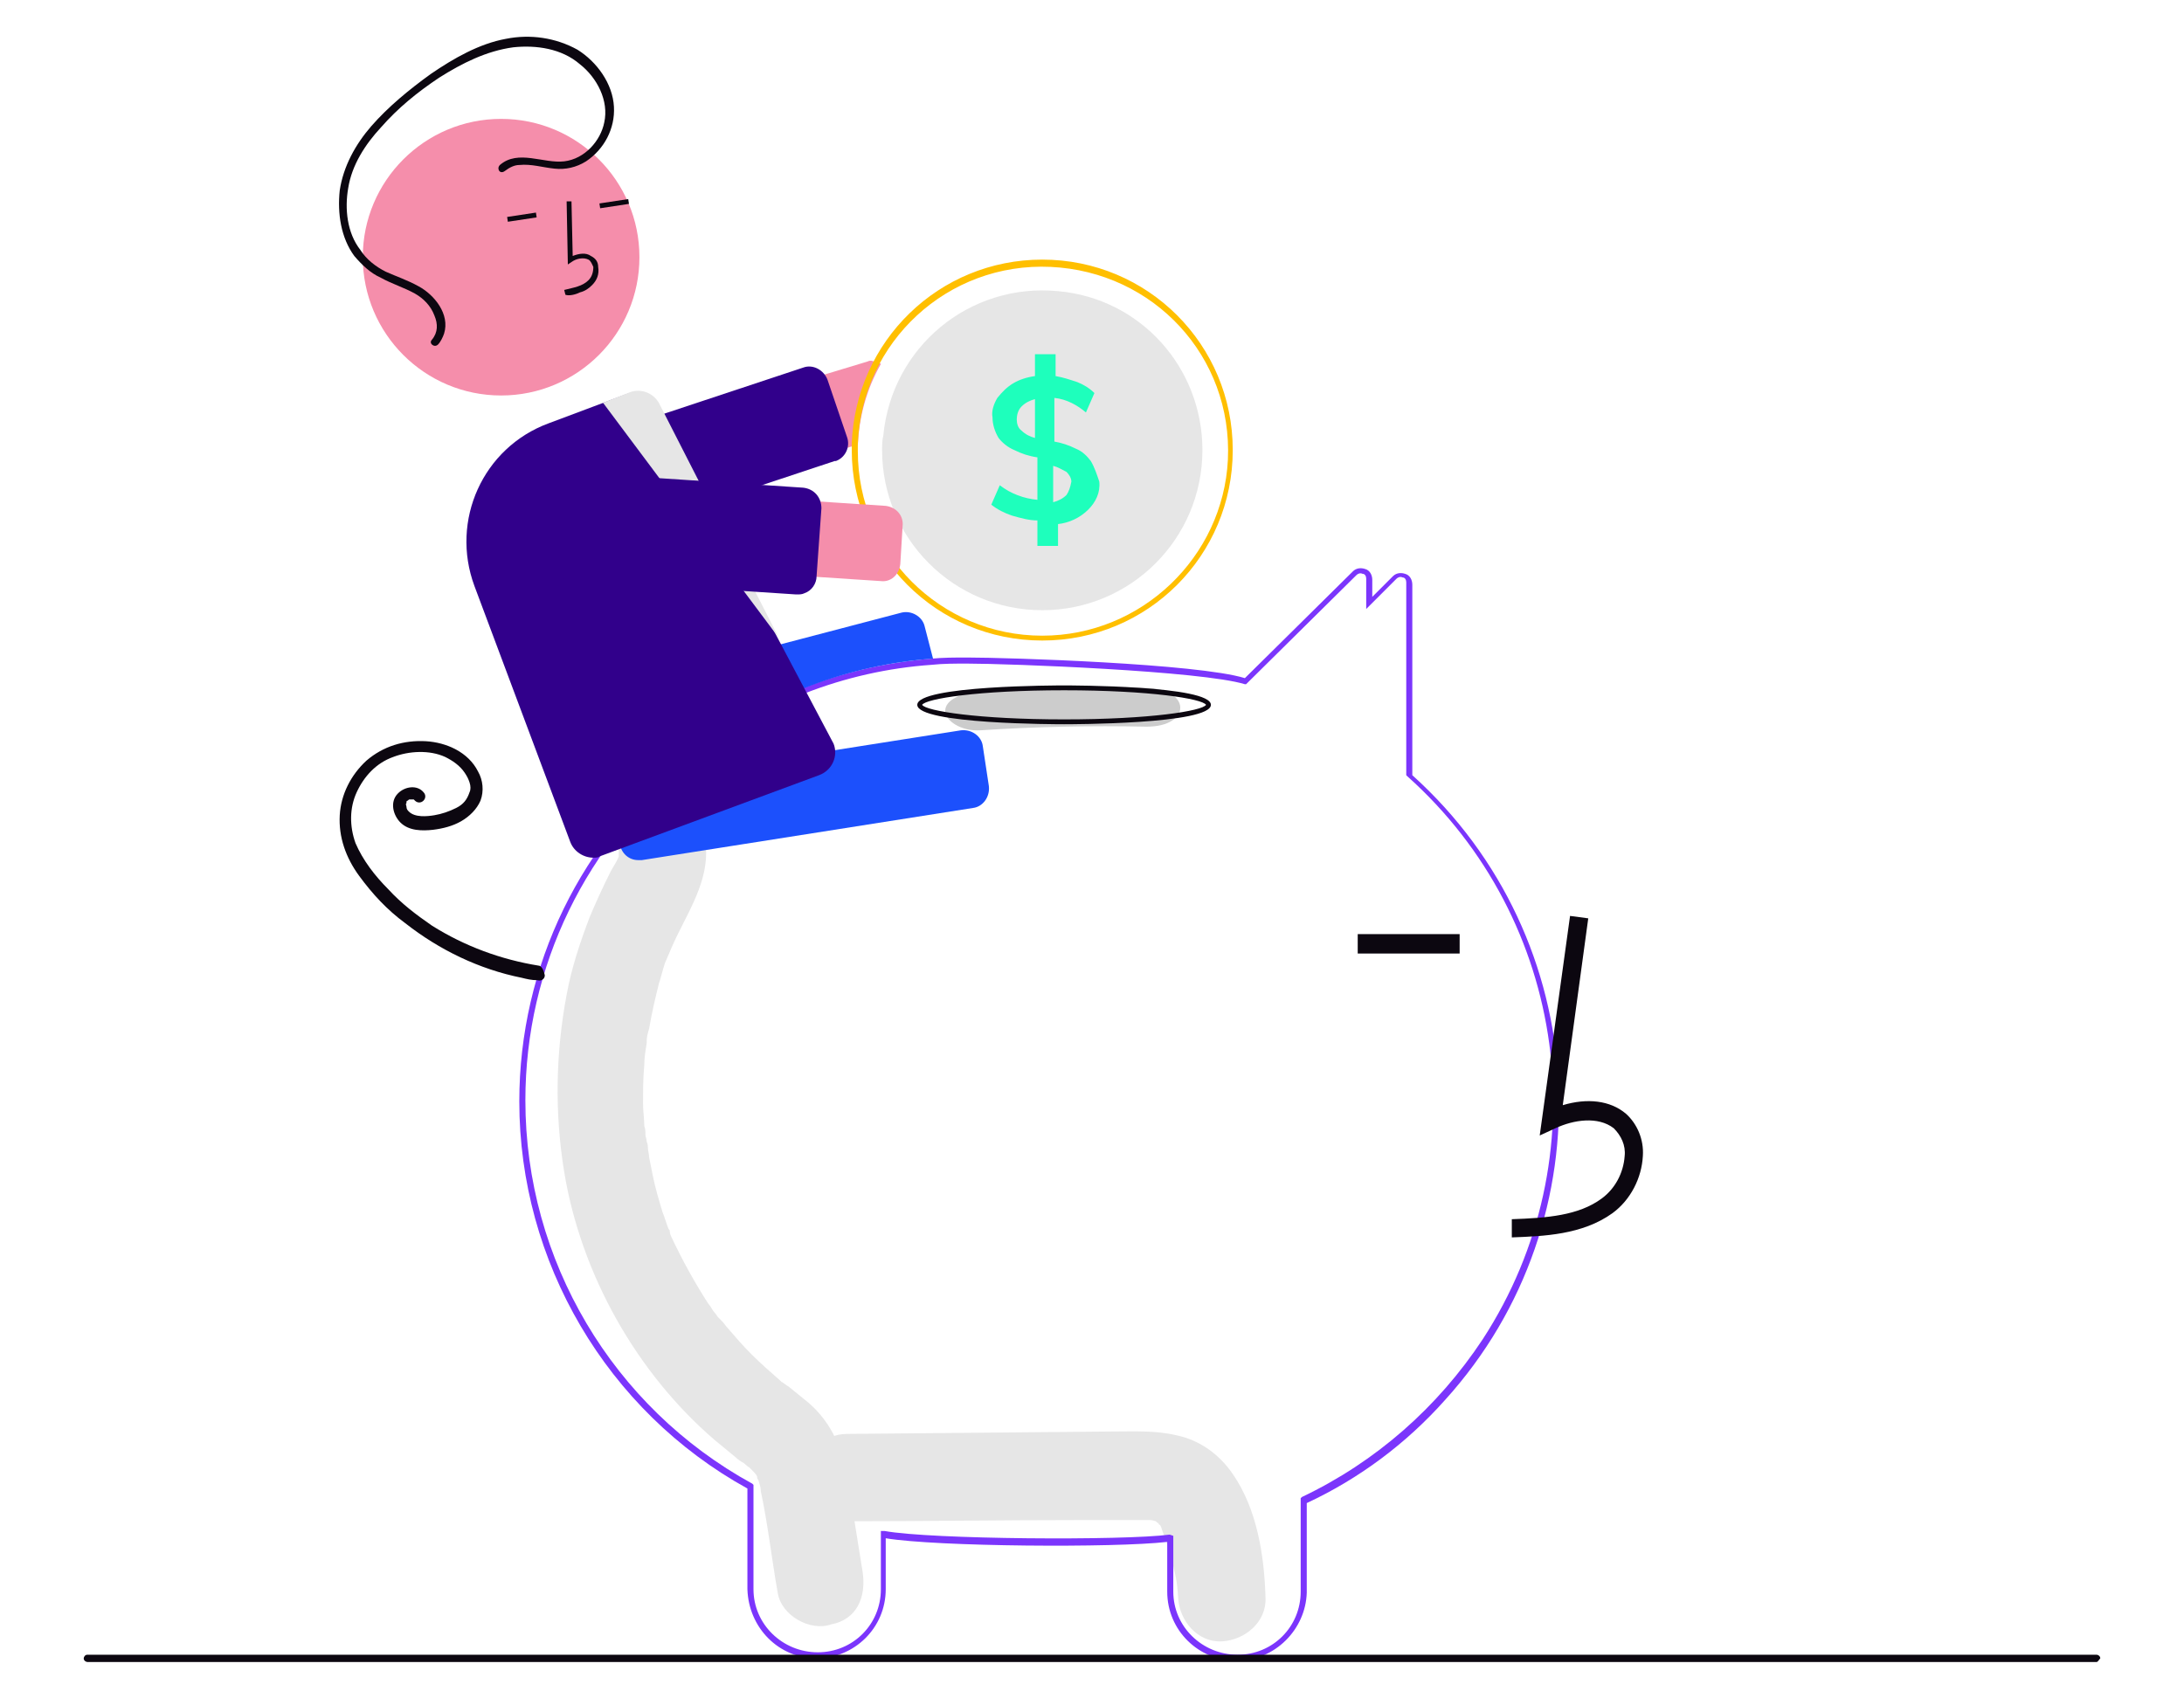 <?xml version="1.0" encoding="utf-8"?>
<!-- Generator: Adobe Illustrator 23.0.0, SVG Export Plug-In . SVG Version: 6.00 Build 0)  -->
<svg version="1.1" id="b5c524f0-66c4-4225-a3aa-c25cef687e0c"
	 xmlns="http://www.w3.org/2000/svg" xmlns:xlink="http://www.w3.org/1999/xlink" x="0px" y="0px" viewBox="0 0 180 140"
	 style="enable-background:new 0 0 180 140;" xml:space="preserve">
<style type="text/css">
	.st0{fill:#E6E6E6;}
	.st1{fill:#7B35FC;}
	.st2{fill:#F58EAB;}
	.st3{fill:#31008B;}
	.st4{fill:#FFBF00;}
	.st5{fill:#1EFFBC;}
	.st6{fill:#1C50FC;}
	.st7{fill:#0C0710;}
	.st8{fill:#CCCCCC;}
</style>
<path class="st0" d="M101.6,121.5c-1.1-1.6-2.7-2.8-4.7-3.2c-1.7-0.4-3.5-0.3-5.2-0.3l-21.9,0.2c-1.9,0-3.7,1.6-3.6,3.6
	c0.1,1.9,1.6,3.6,3.6,3.6c6.4,0,12.8-0.1,19.3-0.1c1.5,0,3,0,4.5,0c0.3,0,0.7,0,1,0c0.1,0,0.1,0,0.2,0c0,0,0,0,0,0
	c0.2,0,0.4,0.1,0.5,0.1c-0.1,0,0.1,0.1,0.2,0.2c0,0,0,0.1,0.1,0.1c0.1,0.1,0.2,0.5,0.2,0.5c0.3,0.7,0.5,1.4,0.7,2.1
	c0.4,1.6,0.5,1.9,0.6,3.4c0.1,1.9,1.6,3.7,3.6,3.6c1.9-0.1,3.7-1.6,3.6-3.6C104.2,128.2,103.6,124.4,101.6,121.5z"/>
<path class="st0" d="M71.1,129.6c-0.4-2.5-0.8-5-1.2-7.5c-0.4-2.5-1.3-4.8-3.3-6.5c-0.5-0.4-1.1-0.9-1.6-1.3
	c-0.2-0.1-0.4-0.3-0.6-0.4c0,0,0,0,0,0c0,0,0,0-0.1-0.1c-0.8-0.7-1.6-1.4-2.4-2.2c-0.7-0.7-1.3-1.4-1.9-2.1
	c-0.2-0.2-0.3-0.4-0.5-0.6c0,0-0.2-0.2-0.3-0.3c-0.1-0.1-0.2-0.3-0.3-0.4c-0.2-0.2-0.3-0.5-0.5-0.7c-1.1-1.7-2.1-3.5-3-5.4
	c-0.1-0.2-0.2-0.4-0.2-0.6c0-0.1,0-0.1-0.1-0.2c-0.2-0.5-0.3-0.9-0.5-1.4c-0.3-1-0.6-2-0.8-3c-0.1-0.5-0.2-1-0.3-1.5
	c0-0.3-0.1-0.5-0.1-0.8c0,0,0-0.3-0.1-0.5c0-0.2-0.1-0.4-0.1-0.5c0-0.3,0-0.5-0.1-0.8c0-0.6-0.1-1.2-0.1-1.8c0-1.1,0-2.1,0.1-3.2
	c0-0.6,0.1-1.2,0.2-1.8c0,0,0-0.1,0-0.1c0,0,0-0.1,0-0.1c0-0.3,0.1-0.7,0.2-1c0.2-1.2,0.5-2.5,0.8-3.7c0.2-0.6,0.3-1.1,0.5-1.7
	c0.1-0.2,0.2-0.5,0.3-0.7c0,0,0.3-0.7,0.3-0.7c1.1-2.5,2.8-4.9,2.8-7.7c0-2-1.7-3.8-3.6-3.7c-2,0.1-3.6,1.7-3.6,3.7c0,0,0,0.1,0,0.1
	c0,0.1,0,0.1,0,0.2c-0.2,0.5-0.5,0.9-0.7,1.3c-0.6,1.2-1.2,2.5-1.7,3.7c-0.8,2.1-1.5,4.2-1.9,6.4c-0.9,4.8-1,9.7-0.2,14.6
	c1.4,8.5,6,16.6,12.4,22.1c0.6,0.5,1.1,0.9,1.7,1.4c0.2,0.2,0.5,0.4,0.7,0.5c0.1,0.1,0.6,0.5,0.4,0.3c0.4,0.4,0.6,0.6,0.7,0.8
	c0,0.1,0,0.2,0.1,0.3c0.1,0.3,0.2,0.6,0.2,0.9c0.6,2.8,0.9,5.6,1.4,8.4c0.3,1.9,2.7,3.2,4.4,2.6C70.6,133.5,71.4,131.7,71.1,129.6z"
	/>
<path class="st1" d="M101.9,136.9c-3.1,0-5.7-2.5-5.7-5.7v-4.1c-4.3,0.5-19,0.4-23.2-0.3v4.2c0,3.2-2.6,5.7-5.7,5.7
	c-3.1,0-5.6-2.5-5.7-5.7v-8.3c-11.6-6.4-18.8-18.7-18.8-31.9c0-11.2,5.1-21.6,13.9-28.6c5.7-4.6,12.7-7.3,20-7.9c1-0.1,2-0.1,3-0.1
	c3.4,0,19,0.5,22.9,1.7l8.9-8.8c0.3-0.3,0.7-0.3,1-0.2c0.4,0.1,0.6,0.5,0.6,0.9v1.4l1.7-1.7c0.3-0.3,0.7-0.3,1-0.2
	c0.4,0.1,0.6,0.5,0.6,0.9v15.7c15,13.5,16.2,36.6,2.7,51.5c-3.2,3.6-7.1,6.5-11.4,8.5v7.4C107.6,134.3,105.1,136.9,101.9,136.9z
	 M96.7,126.6v4.6c0,2.9,2.4,5.2,5.3,5.2c2.9,0,5.2-2.3,5.2-5.2v-7.7l0.1-0.1c6.1-2.9,11.2-7.4,14.9-13c9.7-14.9,7-34.6-6.2-46.4
	l-0.1-0.1V48c0-0.2-0.1-0.4-0.3-0.4c-0.2-0.1-0.4,0-0.5,0.1l-2.5,2.5v-2.5c0-0.2-0.1-0.4-0.3-0.4c-0.2-0.1-0.4,0-0.5,0.1l-9.1,9
	l-0.1,0c-3.6-1.1-19.4-1.7-22.9-1.7c-1,0-2,0-2.9,0.1C69.6,55.3,62.7,58,57,62.5c-8.7,6.9-13.7,17.2-13.7,28.2
	c0,13.2,7.2,25.3,18.7,31.6l0.1,0.1v8.6c0,2.9,2.4,5.2,5.3,5.2c2.9,0,5.2-2.3,5.2-5.2v-4.8l0.3,0c3.8,0.7,19.7,0.8,23.5,0.3
	L96.7,126.6z"/>
<path class="st2" d="M71.5,29.8l-24.8,7.5c-1.6,0.5-2.6,2.2-2.1,3.9c0.5,1.6,2.2,2.6,3.9,2.1l21.7-6.5l0.5-0.1
	c0.1-2.3,0.7-4.6,1.9-6.7c-0.1-0.1-0.3-0.1-0.4-0.1C71.9,29.7,71.7,29.7,71.5,29.8z"/>
<path class="st3" d="M48.1,44.8c-0.7,0-1.3-0.4-1.5-1.1L45,39c-0.3-0.8,0.2-1.7,1-2c0,0,0,0,0,0l20.2-6.7c0.8-0.3,1.7,0.2,2,1
	c0,0,0,0,0,0l1.6,4.7c0.3,0.8-0.1,1.7-0.9,2c0,0,0,0-0.1,0l-20.2,6.7C48.4,44.7,48.2,44.8,48.1,44.8z"/>
<path class="st4" d="M85.9,21.4c-8.5,0-15.4,6.7-15.7,15.2c0,0.2,0,0.3,0,0.5c0,8.7,7,15.7,15.7,15.7s15.7-7,15.7-15.7
	S94.6,21.4,85.9,21.4L85.9,21.4L85.9,21.4z M85.9,52.4c-8.4,0-15.2-6.8-15.2-15.2c0-0.2,0-0.4,0-0.6c0.3-8.4,7.4-15,15.9-14.6
	s15,7.4,14.6,15.9C100.8,45.9,94.1,52.4,85.9,52.4L85.9,52.4z"/>
<path class="st0" d="M99.1,37.1c0,7.3-5.9,13.2-13.2,13.2s-13.2-5.9-13.2-13.2c0-0.4,0-0.8,0.1-1.2c0.7-7.3,7.1-12.6,14.4-11.9
	C94,24.6,99.1,30.3,99.1,37.1z"/>
<path class="st5" d="M89.9,38c-0.3-0.4-0.7-0.8-1.2-1c-0.6-0.3-1.2-0.5-1.8-0.6v-3.6c1,0.1,1.9,0.6,2.6,1.2l0.7-1.6
	c-0.4-0.4-0.9-0.7-1.4-0.9c-0.6-0.2-1.2-0.4-1.8-0.5v-1.8h-1.7v1.8c-0.7,0.1-1.3,0.3-1.8,0.6c-0.5,0.3-0.9,0.7-1.3,1.2
	c-0.3,0.5-0.5,1.1-0.4,1.6c0,0.6,0.2,1.2,0.5,1.7c0.3,0.4,0.8,0.8,1.3,1c0.6,0.3,1.2,0.5,1.9,0.6v3.5c-1.1-0.1-2.2-0.5-3.1-1.2
	l-0.7,1.6c0.5,0.4,1.1,0.7,1.7,0.9c0.7,0.2,1.4,0.4,2.1,0.4V45h1.7v-1.8c0.9-0.1,1.8-0.5,2.5-1.2c0.6-0.6,1-1.4,0.9-2.3
	C90.4,39.1,90.2,38.5,89.9,38z M85.3,36.1c-0.4-0.1-0.8-0.3-1.1-0.6c-0.3-0.2-0.4-0.6-0.4-0.9c0-0.4,0.1-0.8,0.4-1.1
	c0.3-0.3,0.7-0.5,1.1-0.6V36.1z M87.9,40.8c-0.3,0.3-0.7,0.5-1.1,0.6v-3c0.4,0.1,0.7,0.3,1.1,0.5c0.2,0.2,0.4,0.5,0.4,0.8
	C88.2,40.2,88.1,40.5,87.9,40.8L87.9,40.8z"/>
<path class="st6" d="M48.8,63.8c-0.7,0-1.3-0.5-1.5-1.2l-0.8-3.2c-0.2-0.8,0.3-1.7,1.1-1.9l26.7-7c0.8-0.2,1.7,0.3,1.9,1.1l0.7,2.7
	l-0.1,0c-6.8,0.5-13.4,3-18.9,7.1l0,0l-8.6,2.3C49.1,63.7,48.9,63.8,48.8,63.8z"/>
<path class="st7" d="M44.4,79.6c-3.1-0.5-6.1-1.6-8.8-3.3c-1.3-0.9-2.5-1.8-3.6-3c-1.1-1.1-2.1-2.4-2.7-3.8
	c-0.5-1.4-0.5-2.9,0.1-4.2c0.6-1.3,1.6-2.4,3-2.9c1.3-0.5,3-0.6,4.3,0c0.6,0.3,1.2,0.7,1.6,1.3c0.2,0.3,0.3,0.5,0.4,0.8
	c0.1,0.3,0.1,0.6,0,0.8c-0.2,0.6-0.5,1-1.1,1.3c-0.6,0.3-1.2,0.5-1.8,0.6c-0.6,0.1-1.6,0.2-2.1-0.3c-0.1-0.1-0.2-0.2-0.2-0.4
	c0-0.1-0.1-0.2,0-0.3c0,0,0-0.1,0-0.1c0,0,0,0.1,0,0c0,0,0-0.1,0.1-0.1c0,0-0.1,0.1,0,0c0.1-0.1,0.1-0.1,0.2-0.1c0,0,0.1,0,0.1,0
	c0.1,0-0.1,0,0,0c0,0,0.1,0,0.1,0c0.1,0-0.1,0,0,0c0,0,0.1,0,0.1,0c0.1,0,0,0,0,0c0.1,0.1-0.1-0.1,0,0c0,0,0.1,0.1,0.1,0.1
	c0.2,0.2,0.5,0.2,0.7,0c0.2-0.2,0.2-0.5,0-0.7c-0.5-0.6-1.5-0.5-2.1,0.1c-0.7,0.7-0.4,1.8,0.2,2.4c0.7,0.7,1.8,0.7,2.7,0.6
	c0.8-0.1,1.6-0.3,2.3-0.7c0.7-0.4,1.3-1,1.6-1.7c0.3-0.8,0.2-1.7-0.2-2.4c-0.8-1.6-2.6-2.4-4.3-2.5c-1.8-0.1-3.5,0.4-4.9,1.6
	c-1.3,1.2-2.1,2.8-2.2,4.5c-0.1,1.8,0.5,3.5,1.6,5c1.1,1.5,2.3,2.8,3.8,3.9c2.8,2.2,6.1,3.8,9.6,4.5c0.4,0.1,0.8,0.2,1.3,0.2
	c0.3,0.1,0.6-0.1,0.6-0.4C44.8,79.9,44.6,79.6,44.4,79.6L44.4,79.6z"/>
<path class="st8" d="M94.5,56.7c-4.6-0.1-9.2,0.1-13.7,0.3c-1.6,0.1-2.9,0.7-2.9,1.6c0,0.8,1.3,1.7,2.9,1.6
	c4.6-0.3,9.1-0.4,13.7-0.3C98.2,59.9,98.2,56.8,94.5,56.7z"/>
<path class="st7" d="M87.7,59.7c-0.5,0-12.1,0-12.1-1.6c0-1.6,11.6-1.6,12.1-1.6c0.5,0,12.1,0,12.1,1.6
	C99.8,59.7,88.2,59.7,87.7,59.7z M76,58.1c0.3,0.5,4.6,1.2,11.7,1.2c7.1,0,11.4-0.7,11.7-1.2c-0.3-0.5-4.6-1.2-11.7-1.2
	C80.6,56.9,76.3,57.6,76,58.1L76,58.1z"/>
<path class="st7" d="M124.6,102c2.6-0.1,5.8-0.2,8.3-2c1.5-1.1,2.4-2.9,2.5-4.7c0.1-1.4-0.5-2.7-1.4-3.5c-1.3-1.1-3.2-1.3-5.2-0.7
	l2.1-15.4l-1.5-0.2l-2.5,18.1l1.3-0.6c1.5-0.7,3.5-1,4.8,0c0.6,0.6,1,1.4,0.9,2.3c-0.1,1.4-0.8,2.7-1.9,3.5
	c-1.9,1.4-4.5,1.6-7.4,1.7L124.6,102z"/>
<rect x="111.9" y="77" class="st7" width="8.4" height="1.6"/>
<path class="st6" d="M52.6,70.9c-0.8,0-1.4-0.6-1.5-1.3l-0.5-3.3c-0.1-0.9,0.5-1.7,1.3-1.8l27.3-4.3c0.9-0.1,1.7,0.5,1.8,1.3
	l0.5,3.3c0.1,0.9-0.5,1.7-1.3,1.8l-27.3,4.3C52.7,70.9,52.7,70.9,52.6,70.9z"/>
<circle class="st2" cx="41.3" cy="21.2" r="11.4"/>
<path class="st7" d="M47.8,24.1c0.4-0.1,0.7-0.3,1-0.6c0.4-0.4,0.6-0.9,0.5-1.5c0-0.4-0.2-0.7-0.6-0.9c-0.4-0.3-1-0.2-1.5,0
	l-0.1-4.5l-0.4,0l0.1,5.2l0.3-0.2c0.4-0.3,1-0.4,1.4-0.2c0.2,0.1,0.3,0.4,0.4,0.6c0,0.4-0.1,0.8-0.4,1.1c-0.5,0.5-1.2,0.6-2,0.8
	l0.1,0.4C46.9,24.4,47.4,24.3,47.8,24.1z"/>
<rect x="49.4" y="16.6" transform="matrix(0.989 -0.15 0.15 0.989 -1.943 7.763)" class="st7" width="2.4" height="0.4"/>
<rect x="41.8" y="17.7" transform="matrix(0.989 -0.15 0.15 0.989 -2.199 6.648)" class="st7" width="2.4" height="0.4"/>
<path class="st3" d="M48.9,70.7c-0.8,0-1.6-0.5-1.9-1.3l-7.9-21.1c-2-5.4,0.7-11.4,6.1-13.4l6.4-2.4c0.5-0.2,1.1-0.2,1.5,0.1
	c0.5,0.2,0.9,0.6,1,1.1l14.6,27.6c0.4,1-0.1,2.2-1.2,2.6c0,0,0,0,0,0l-18.1,6.7C49.3,70.7,49.1,70.7,48.9,70.7z"/>
<path class="st0" d="M49.7,33.2l14.5,19.4l-9.8-19.2C54,32.5,53,32,52,32.3c0,0,0,0,0,0L49.7,33.2z"/>
<path class="st2" d="M72.6,47.9l-25.9-1.7c-1.7-0.1-3-1.6-2.9-3.3c0.1-1.7,1.6-3,3.3-2.9c0,0,0,0,0,0L73,41.7
	c0.8,0.1,1.4,0.7,1.4,1.5c0,0,0,0,0,0l-0.2,3.3C74.1,47.4,73.4,48,72.6,47.9L72.6,47.9z"/>
<path class="st3" d="M65.7,49c0,0-0.1,0-0.1,0h0l-21.2-1.4c-0.9-0.1-1.5-0.8-1.5-1.7c0,0,0,0,0,0l0.4-5.6c0.1-0.9,0.8-1.5,1.7-1.5
	c0,0,0,0,0,0l21.2,1.4c0.9,0.1,1.5,0.8,1.5,1.7l-0.4,5.6c0,0.6-0.4,1.2-1,1.4C66.1,49,65.9,49,65.7,49z"/>
<path class="st7" d="M41.2,13.6c1.5-1.3,3.6-0.1,5.3-0.3c1.7-0.2,3-1.7,3.3-3.2c0.4-1.8-0.6-3.7-2-4.8c-1.5-1.3-3.6-1.6-5.5-1.4
	c-2.2,0.3-4.2,1.3-6.1,2.5c-1.8,1.2-3.4,2.5-4.8,4.1c-1.3,1.4-2.4,3.1-2.7,5c-0.3,1.7-0.1,3.7,1,5.1c0.5,0.8,1.3,1.4,2.1,1.8
	c0.9,0.4,1.8,0.7,2.7,1.2c1.3,0.7,2.6,2.3,2.1,3.9c-0.1,0.3-0.3,0.7-0.5,0.9c-0.3,0.3-0.8-0.1-0.5-0.4c0.5-0.6,0.5-1.3,0.2-2
	c-0.3-0.8-0.9-1.4-1.6-1.8c-0.9-0.5-1.9-0.8-2.8-1.3c-0.9-0.4-1.6-1.1-2.2-1.8c-1.1-1.5-1.4-3.5-1.2-5.4c0.3-2,1.3-3.8,2.6-5.3
	c1.4-1.6,3.1-3,4.9-4.3c1.9-1.3,4-2.5,6.2-2.9c2-0.4,4.1-0.1,5.9,0.9c1.6,1,2.9,2.8,3,4.7c0.1,1.8-0.8,3.5-2.3,4.5
	c-0.8,0.5-1.7,0.7-2.6,0.6c-1-0.1-1.9-0.4-2.9-0.3c-0.4,0-0.8,0.2-1.2,0.5C41.2,14.4,40.9,13.9,41.2,13.6L41.2,13.6z"/>
<path class="st7" d="M172.8,137H7.2c-0.1,0-0.3-0.1-0.3-0.3c0-0.1,0.1-0.3,0.3-0.3h165.6c0.1,0,0.3,0.1,0.3,0.3
	C173,136.8,172.9,137,172.8,137z"/>
</svg>
